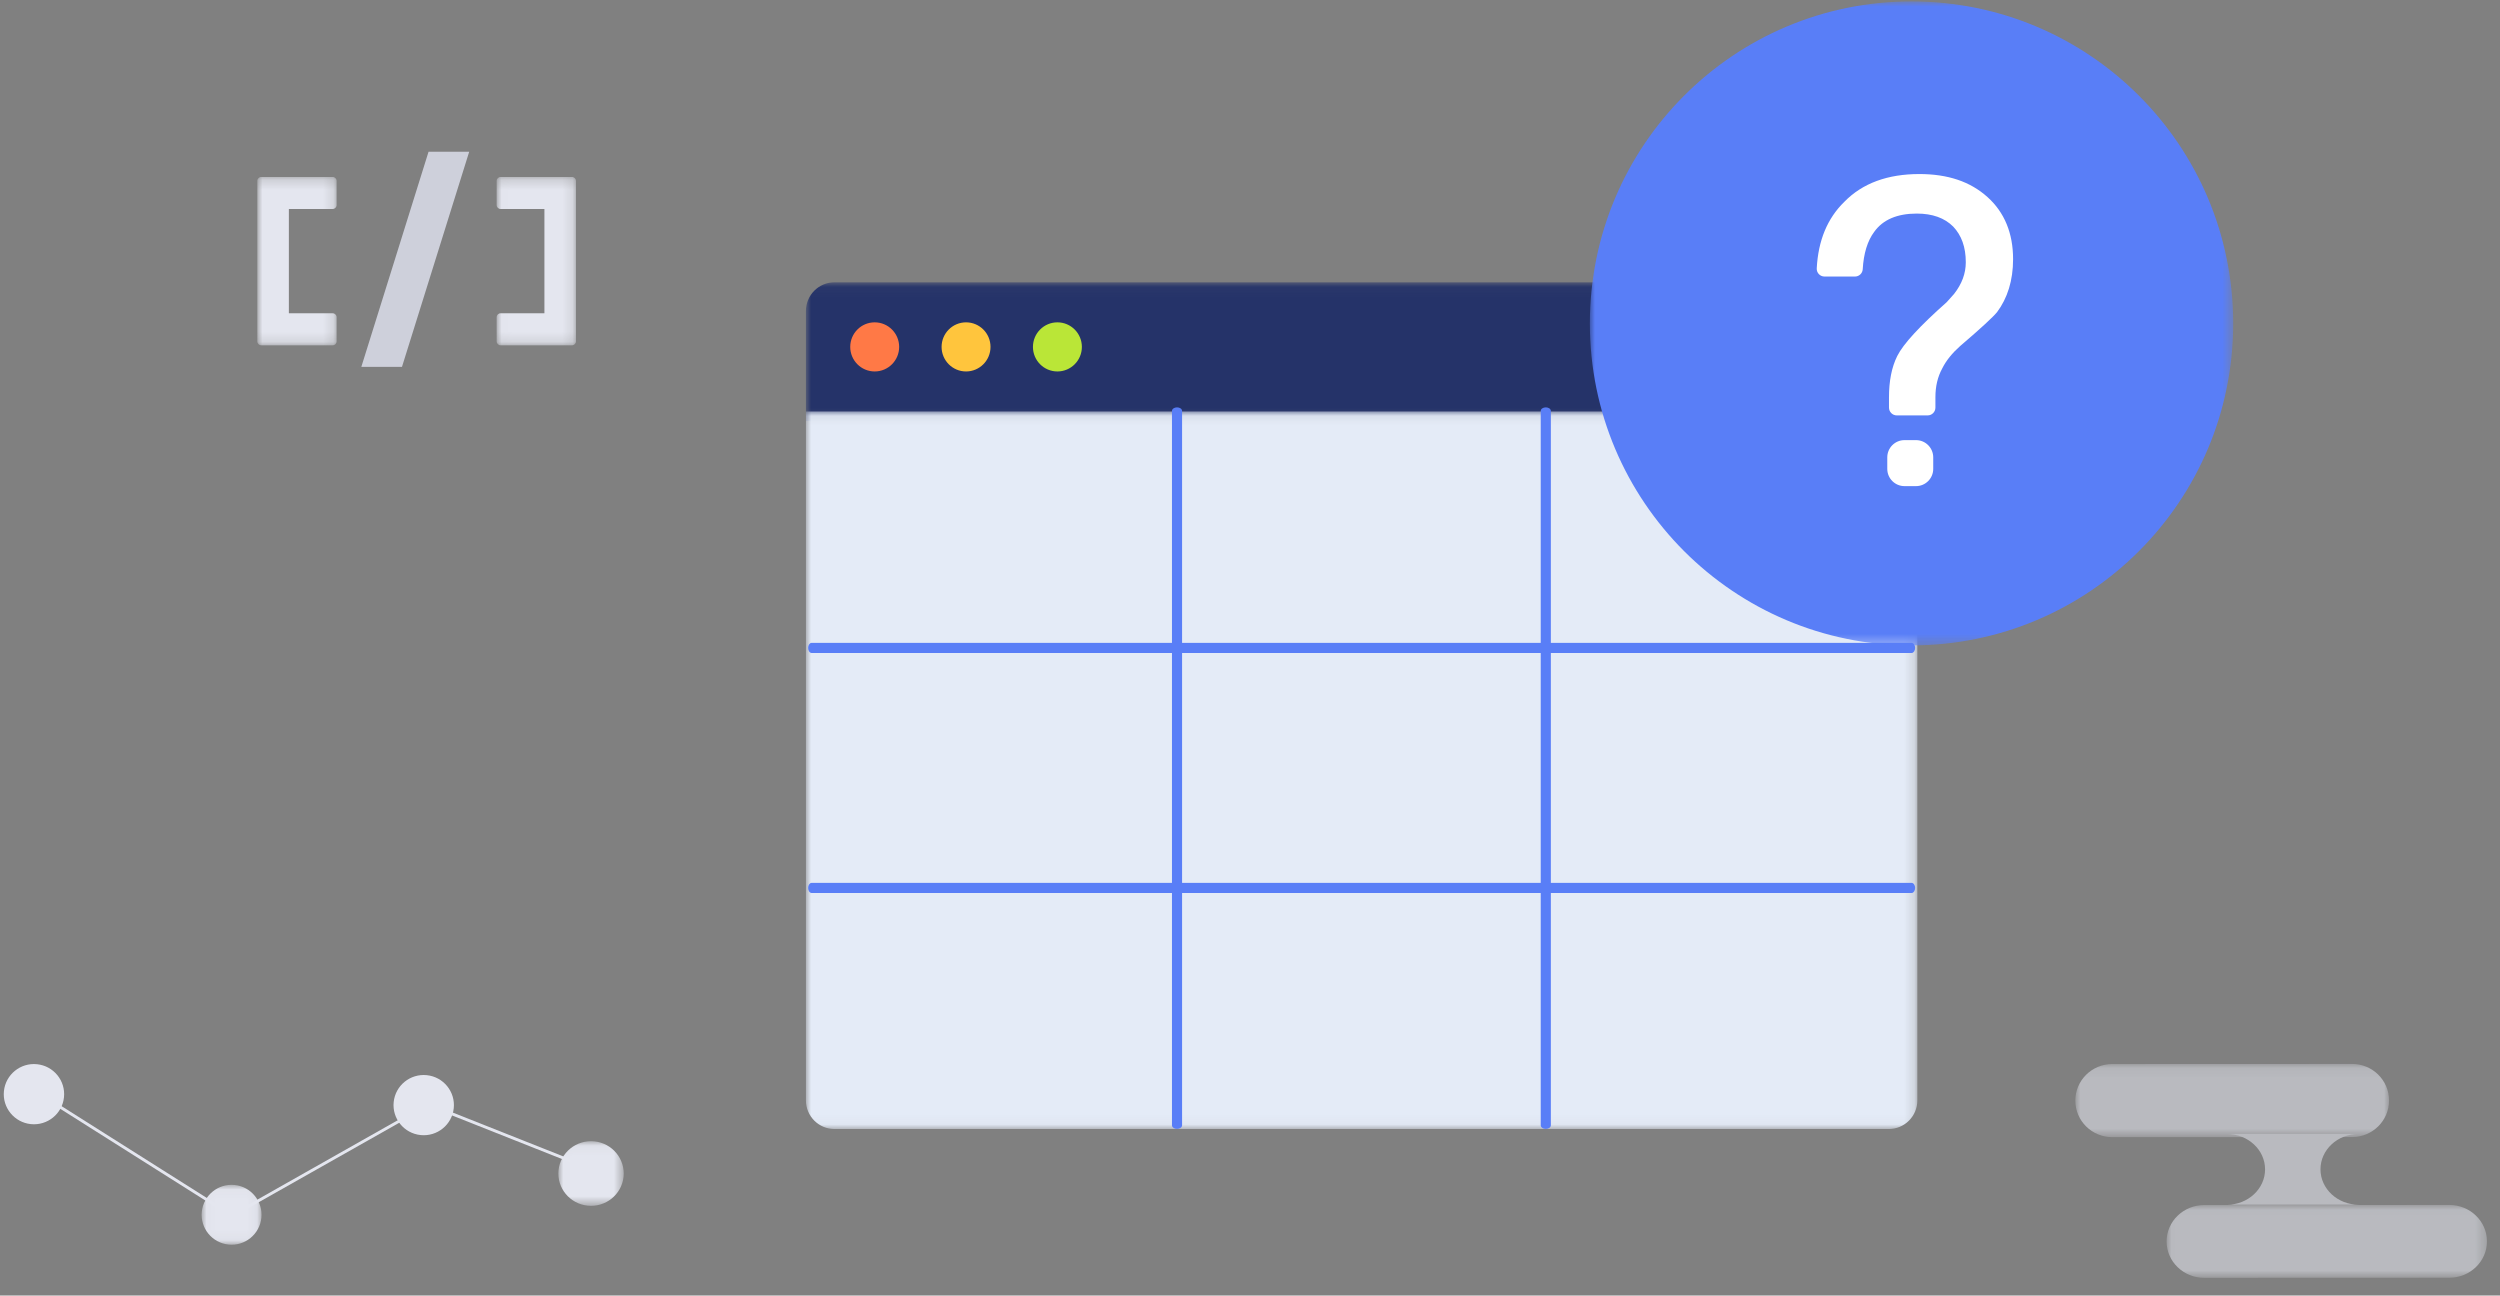 <?xml version="1.0" encoding="UTF-8"?>
<!--
  - Copyright (c) 2023 OceanBase
  - OCP Express is licensed under Mulan PSL v2.
  - You can use this software according to the terms and conditions of the Mulan PSL v2.
  - You may obtain a copy of Mulan PSL v2 at:
  -          http://license.coscl.org.cn/MulanPSL2
  - THIS SOFTWARE IS PROVIDED ON AN "AS IS" BASIS, WITHOUT WARRANTIES OF ANY KIND,
  - EITHER EXPRESS OR IMPLIED, INCLUDING BUT NOT LIMITED TO NON-INFRINGEMENT,
  - MERCHANTABILITY OR FIT FOR A PARTICULAR PURPOSE.
  - See the Mulan PSL v2 for more details.
  -->

<svg width="247px" height="128px" viewBox="0 0 247 128" version="1.1" xmlns="http://www.w3.org/2000/svg" xmlns:xlink="http://www.w3.org/1999/xlink">
    <rect x="0" y="0" width="247" height="128" fill="#808080" stroke="none"/>
    <defs>
        <polygon id="path-1" points="0 0.216 7.835 0.216 7.835 16.847 0 16.847"></polygon>
        <polygon id="path-3" points="0.017 0.216 7.852 0.216 7.852 16.847 0.017 16.847"></polygon>
        <polygon id="path-5" points="0 0.088 30.995 0.088 30.995 7.321 0 7.321"></polygon>
        <polygon id="path-7" points="0.017 0.019 31.669 0.019 31.669 7.222 0.017 7.222"></polygon>
        <polygon id="path-9" points="0.025 0.033 5.943 0.033 5.943 5.95 0.025 5.95"></polygon>
        <polygon id="path-11" points="0.015 0.051 6.472 0.051 6.472 6.435 0.015 6.435"></polygon>
        <polygon id="path-13" points="0 0.048 109.809 0.048 109.809 13.758 0 13.758"></polygon>
        <polygon id="path-15" points="0 0.062 109.809 0.062 109.809 70.955 0 70.955"></polygon>
        <polygon id="path-17" points="0 0 63.563 0 63.563 63.627 0 63.627"></polygon>
    </defs>
    <g id="锁分析与巡检报告" stroke="none" stroke-width="1" fill="none" fill-rule="evenodd">
        <g id="1.1-锁分析_集群版本过低不支持" transform="translate(-702, -399)">
            <g id="Backstage/Feedback/illustration" transform="translate(609, 360)">
                <g id="编组-4" transform="translate(93, 39)">
                    <g id="编组" transform="translate(25.423, 14.802)">
                        <polygon id="Fill-1" fill="#CED0DB" points="16.918 0.19 10.276 21.445 14.292 21.445 20.934 0.19"></polygon>
                        <g transform="translate(0, 2.467)">
                            <g>
                                <mask id="mask-2" fill="white">
                                    <use xlink:href="#path-1"></use>
                                </mask>
                                <g id="Clip-3"></g>
                                <path d="M7.449,0.216 L3.117,0.216 L0.386,0.216 C0.173,0.216 -0,0.391 -0,0.607 L-0,3.379 L-0,13.683 L-0,16.455 C-0,16.672 0.173,16.847 0.386,16.847 L3.117,16.847 L7.449,16.847 C7.663,16.847 7.835,16.672 7.835,16.455 L7.835,14.075 C7.835,13.859 7.663,13.683 7.449,13.683 L3.117,13.683 L3.117,3.379 L7.449,3.379 C7.663,3.379 7.835,3.204 7.835,2.988 L7.835,0.607 C7.835,0.391 7.663,0.216 7.449,0.216" id="Fill-2" fill="#E4E6EF" mask="url(#mask-2)"></path>
                            </g>
                            <g transform="translate(23.629, 0)">
                                <mask id="mask-4" fill="white">
                                    <use xlink:href="#path-3"></use>
                                </mask>
                                <g id="Clip-5"></g>
                                <path d="M7.467,0.216 L4.736,0.216 L0.403,0.216 C0.19,0.216 0.017,0.391 0.017,0.607 L0.017,2.988 C0.017,3.204 0.19,3.379 0.403,3.379 L4.736,3.379 L4.736,13.683 L0.403,13.683 C0.19,13.683 0.017,13.859 0.017,14.075 L0.017,16.455 C0.017,16.672 0.19,16.847 0.403,16.847 L4.736,16.847 L7.467,16.847 C7.68,16.847 7.852,16.672 7.852,16.455 L7.852,14.075 L7.852,2.988 L7.852,0.607 C7.852,0.391 7.68,0.216 7.467,0.216" id="Fill-4" fill="#E4E6EF" mask="url(#mask-4)"></path>
                            </g>
                        </g>
                    </g>
                    <g id="编组" opacity="0.568" transform="translate(204.256, 104.575)">
                        <g transform="translate(0.787, 0.455)">
                            <mask id="mask-6" fill="white">
                                <use xlink:href="#path-5"></use>
                            </mask>
                            <g id="Clip-2"></g>
                            <path d="M3.648,7.321 L27.351,7.311 C29.364,7.31 30.996,5.692 30.995,3.698 C30.994,1.703 29.362,0.087 27.348,0.088 L3.645,0.098 C1.631,0.099 -0.001,1.717 -9.19141099e-05,3.711 C0.001,5.706 1.634,7.322 3.648,7.321" id="Fill-1" fill="#E4E6EF" mask="url(#mask-6)"></path>
                        </g>
                        <g transform="translate(9.787, 14.455)">
                            <mask id="mask-8" fill="white">
                                <use xlink:href="#path-7"></use>
                            </mask>
                            <g id="Clip-4"></g>
                            <path d="M3.743,7.222 L27.947,7.212 C30.003,7.211 31.67,5.6 31.669,3.614 C31.668,1.628 30,0.018 27.944,0.019 L3.74,0.029 C1.683,0.03 0.016,1.64 0.017,3.627 C0.018,5.613 1.686,7.223 3.743,7.222" id="Fill-3" fill="#E4E6EF" mask="url(#mask-8)"></path>
                        </g>
                        <path d="M15.787,7.462 L15.787,7.461 L28.784,7.455 C26.697,7.456 25.007,9.023 25.008,10.954 C25.008,12.886 26.701,14.451 28.787,14.45 L15.79,14.455 L15.79,14.454 C17.862,14.437 19.534,12.878 19.533,10.956 C19.532,9.035 17.858,7.478 15.787,7.462" id="Fill-5" fill="#E4E6EF"></path>
                    </g>
                    <g id="编组" transform="translate(0.372, 105.129)">
                        <g transform="translate(19.525, 11.899)">
                            <mask id="mask-10" fill="white">
                                <use xlink:href="#path-9"></use>
                            </mask>
                            <g id="Clip-2"></g>
                            <path d="M5.927,3.293 C5.76,4.918 4.307,6.101 2.682,5.934 C1.056,5.767 -0.127,4.315 0.041,2.689 C0.207,1.064 1.66,-0.119 3.286,0.049 C4.911,0.215 6.094,1.668 5.927,3.293" id="Fill-1" fill="#E4E6EF" mask="url(#mask-10)"></path>
                        </g>
                        <path d="M44.459,4.36 C44.29,5.994 42.826,7.183 41.187,7.016 C39.548,6.848 38.356,5.387 38.524,3.753 C38.693,2.119 40.157,0.929 41.796,1.098 C43.434,1.265 44.627,2.726 44.459,4.36" id="Fill-3" fill="#E4E6EF"></path>
                        <path d="M5.95,3.279 C5.782,4.913 4.317,6.101 2.678,5.934 C1.04,5.766 -0.153,4.305 0.016,2.671 C0.184,1.037 1.649,-0.152 3.287,0.016 C4.926,0.183 6.119,1.644 5.95,3.279" id="Fill-5" fill="#E4E6EF"></path>
                        <g transform="translate(54.779, 7.572)">
                            <mask id="mask-12" fill="white">
                                <use xlink:href="#path-11"></use>
                            </mask>
                            <g id="Clip-8"></g>
                            <path d="M6.455,3.568 C6.273,5.322 4.688,6.597 2.914,6.418 C1.14,6.237 -0.15,4.67 0.032,2.917 C0.214,1.163 1.799,-0.112 3.573,0.067 C5.347,0.248 6.637,1.815 6.455,3.568" id="Fill-7" fill="#E4E6EF" mask="url(#mask-12)"></path>
                        </g>
                        <polygon id="Fill-9" fill="#E4E6EF" points="22.549 15.145 22.476 15.099 3.254 2.951 3.407 2.704 22.557 14.807 41.954 3.838 42.017 3.863 58.576 10.43 58.471 10.7 41.975 4.159"></polygon>
                    </g>
                    <g id="编组-5" transform="translate(79.043, 0)">
                        <g id="3.通用组件/彩色版/表格" transform="translate(0, 27.031)">
                            <g id="分组" transform="translate(0.582, 0.721)">
                                <g transform="translate(0, 0.093)">
                                    <mask id="mask-14" fill="white">
                                        <use xlink:href="#path-13"></use>
                                    </mask>
                                    <g id="Clip-2"></g>
                                    <path d="M109.809,13.758 L-4.23186217e-05,13.758 L-4.23186217e-05,2.881 C-4.23186217e-05,1.316 1.263,0.048 2.821,0.048 L106.987,0.048 C108.546,0.048 109.809,1.316 109.809,2.881 L109.809,13.758 Z" id="Fill-1" fill="#253369" mask="url(#mask-14)"></path>
                                </g>
                                <g transform="translate(0, 12.84)">
                                    <mask id="mask-16" fill="white">
                                        <use xlink:href="#path-15"></use>
                                    </mask>
                                    <g id="Clip-4"></g>
                                    <path d="M2.821,70.955 C1.263,70.955 -4.23186217e-05,69.687 -4.23186217e-05,68.123 L-4.23186217e-05,0.062 L109.809,0.062 L109.809,68.123 C109.809,69.687 108.546,70.955 106.987,70.955 L2.821,70.955 Z" id="Fill-3" fill="#E4EBF7" mask="url(#mask-16)"></path>
                                </g>
                                <path d="M109.238,35.761 C109.432,35.761 109.59,35.986 109.59,36.263 C109.59,36.53 109.444,36.748 109.26,36.764 L109.238,36.765 L0.571,36.765 C0.376,36.765 0.219,36.54 0.219,36.263 C0.219,35.996 0.364,35.778 0.549,35.762 L0.571,35.761 L109.238,35.761 Z" id="Stroke-5" fill="#597EF7" fill-rule="nonzero"></path>
                                <path d="M36.665,12.495 C36.931,12.495 37.148,12.641 37.164,12.826 L37.165,12.848 L37.165,83.43 C37.165,83.625 36.941,83.783 36.665,83.783 C36.4,83.783 36.183,83.637 36.166,83.452 L36.165,83.43 L36.165,12.848 C36.165,12.653 36.389,12.495 36.665,12.495 Z" id="Stroke-7" fill="#597EF7" fill-rule="nonzero"></path>
                                <path d="M73.099,12.495 C73.365,12.495 73.582,12.641 73.598,12.826 L73.599,12.848 L73.599,83.43 C73.599,83.625 73.375,83.783 73.099,83.783 C72.834,83.783 72.617,83.637 72.6,83.452 L72.599,83.43 L72.599,12.848 C72.599,12.653 72.823,12.495 73.099,12.495 Z" id="Stroke-9" fill="#597EF7" fill-rule="nonzero"></path>
                                <path d="M109.238,59.474 C109.432,59.474 109.59,59.699 109.59,59.976 C109.59,60.243 109.444,60.461 109.26,60.477 L109.238,60.478 L0.571,60.478 C0.376,60.478 0.219,60.253 0.219,59.976 C0.219,59.71 0.364,59.492 0.549,59.475 L0.571,59.474 L109.238,59.474 Z" id="Stroke-11" fill="#597EF7" fill-rule="nonzero"></path>
                                <path d="M9.212,6.522 C9.212,7.862 8.13,8.948 6.795,8.948 C5.46,8.948 4.378,7.862 4.378,6.522 C4.378,5.182 5.46,4.095 6.795,4.095 C8.13,4.095 9.212,5.182 9.212,6.522" id="Fill-13" fill="#FF7946"></path>
                                <path d="M18.238,6.522 C18.238,7.862 17.156,8.948 15.821,8.948 C14.486,8.948 13.404,7.862 13.404,6.522 C13.404,5.182 14.486,4.095 15.821,4.095 C17.156,4.095 18.238,5.182 18.238,6.522" id="Fill-15" fill="#FFC53D"></path>
                                <path d="M27.264,6.522 C27.264,7.862 26.182,8.948 24.847,8.948 C23.512,8.948 22.43,7.862 22.43,6.522 C22.43,5.182 23.512,4.095 24.847,4.095 C26.182,4.095 27.264,5.182 27.264,6.522" id="Fill-17" fill="#BAE637"></path>
                            </g>
                        </g>
                        <g id="编组-3备份" transform="translate(78, 0.031)">
                            <g id="分组备份" transform="translate(0.035, 0.108)">
                                <g id="分组">
                                    <mask id="mask-18" fill="white">
                                        <use xlink:href="#path-17"></use>
                                    </mask>
                                    <g id="Clip-2"></g>
                                    <path d="M31.781,-7.10125619e-06 C14.229,-7.10125619e-06 -7.09407468e-06,14.243 -7.09407468e-06,31.814 C-7.09407468e-06,49.384 14.229,63.627 31.781,63.627 C49.334,63.627 63.563,49.384 63.563,31.814 C63.563,14.243 49.334,-7.10125619e-06 31.781,-7.10125619e-06" id="Fill-1" fill="#597EF7" mask="url(#mask-18)"></path>
                                </g>
                                <path d="M39.286,19.331 C40.958,20.833 41.815,22.893 41.815,25.468 C41.815,27.57 41.258,29.33 40.229,30.703 C39.843,31.175 38.643,32.291 36.585,34.05 C35.813,34.737 35.213,35.466 34.827,36.239 C34.356,37.097 34.141,38.041 34.141,39.114 L34.141,40.132 C34.141,40.558 33.797,40.903 33.372,40.903 L30.324,40.903 C29.899,40.903 29.554,40.558 29.554,40.132 L29.554,39.114 C29.554,37.526 29.812,36.153 30.369,35.037 C30.969,33.836 32.598,32.076 35.256,29.716 L35.985,28.901 C36.756,27.914 37.142,26.884 37.142,25.768 C37.142,24.266 36.714,23.108 35.899,22.249 C35.042,21.391 33.841,20.962 32.298,20.962 C30.369,20.962 28.954,21.563 28.097,22.764 C27.426,23.659 27.047,24.911 26.959,26.462 C26.936,26.868 26.598,27.184 26.192,27.184 L23.185,27.184 C22.746,27.184 22.393,26.817 22.416,26.378 C22.56,23.629 23.457,21.448 25.139,19.803 C26.939,17.958 29.426,17.057 32.555,17.057 C35.342,17.057 37.571,17.786 39.286,19.331" id="Fill-3" fill="#FFFFFF"></path>
                                <path d="M32.223,47.89 L31.088,47.89 C30.147,47.89 29.385,47.127 29.385,46.185 L29.385,45.049 C29.385,44.108 30.147,43.345 31.088,43.345 L32.223,43.345 C33.163,43.345 33.925,44.108 33.925,45.049 L33.925,46.185 C33.925,47.127 33.163,47.89 32.223,47.89" id="Fill-5" fill="#FFFFFF"></path>
                            </g>
                        </g>
                    </g>
                </g>
            </g>
        </g>
    </g>
</svg>